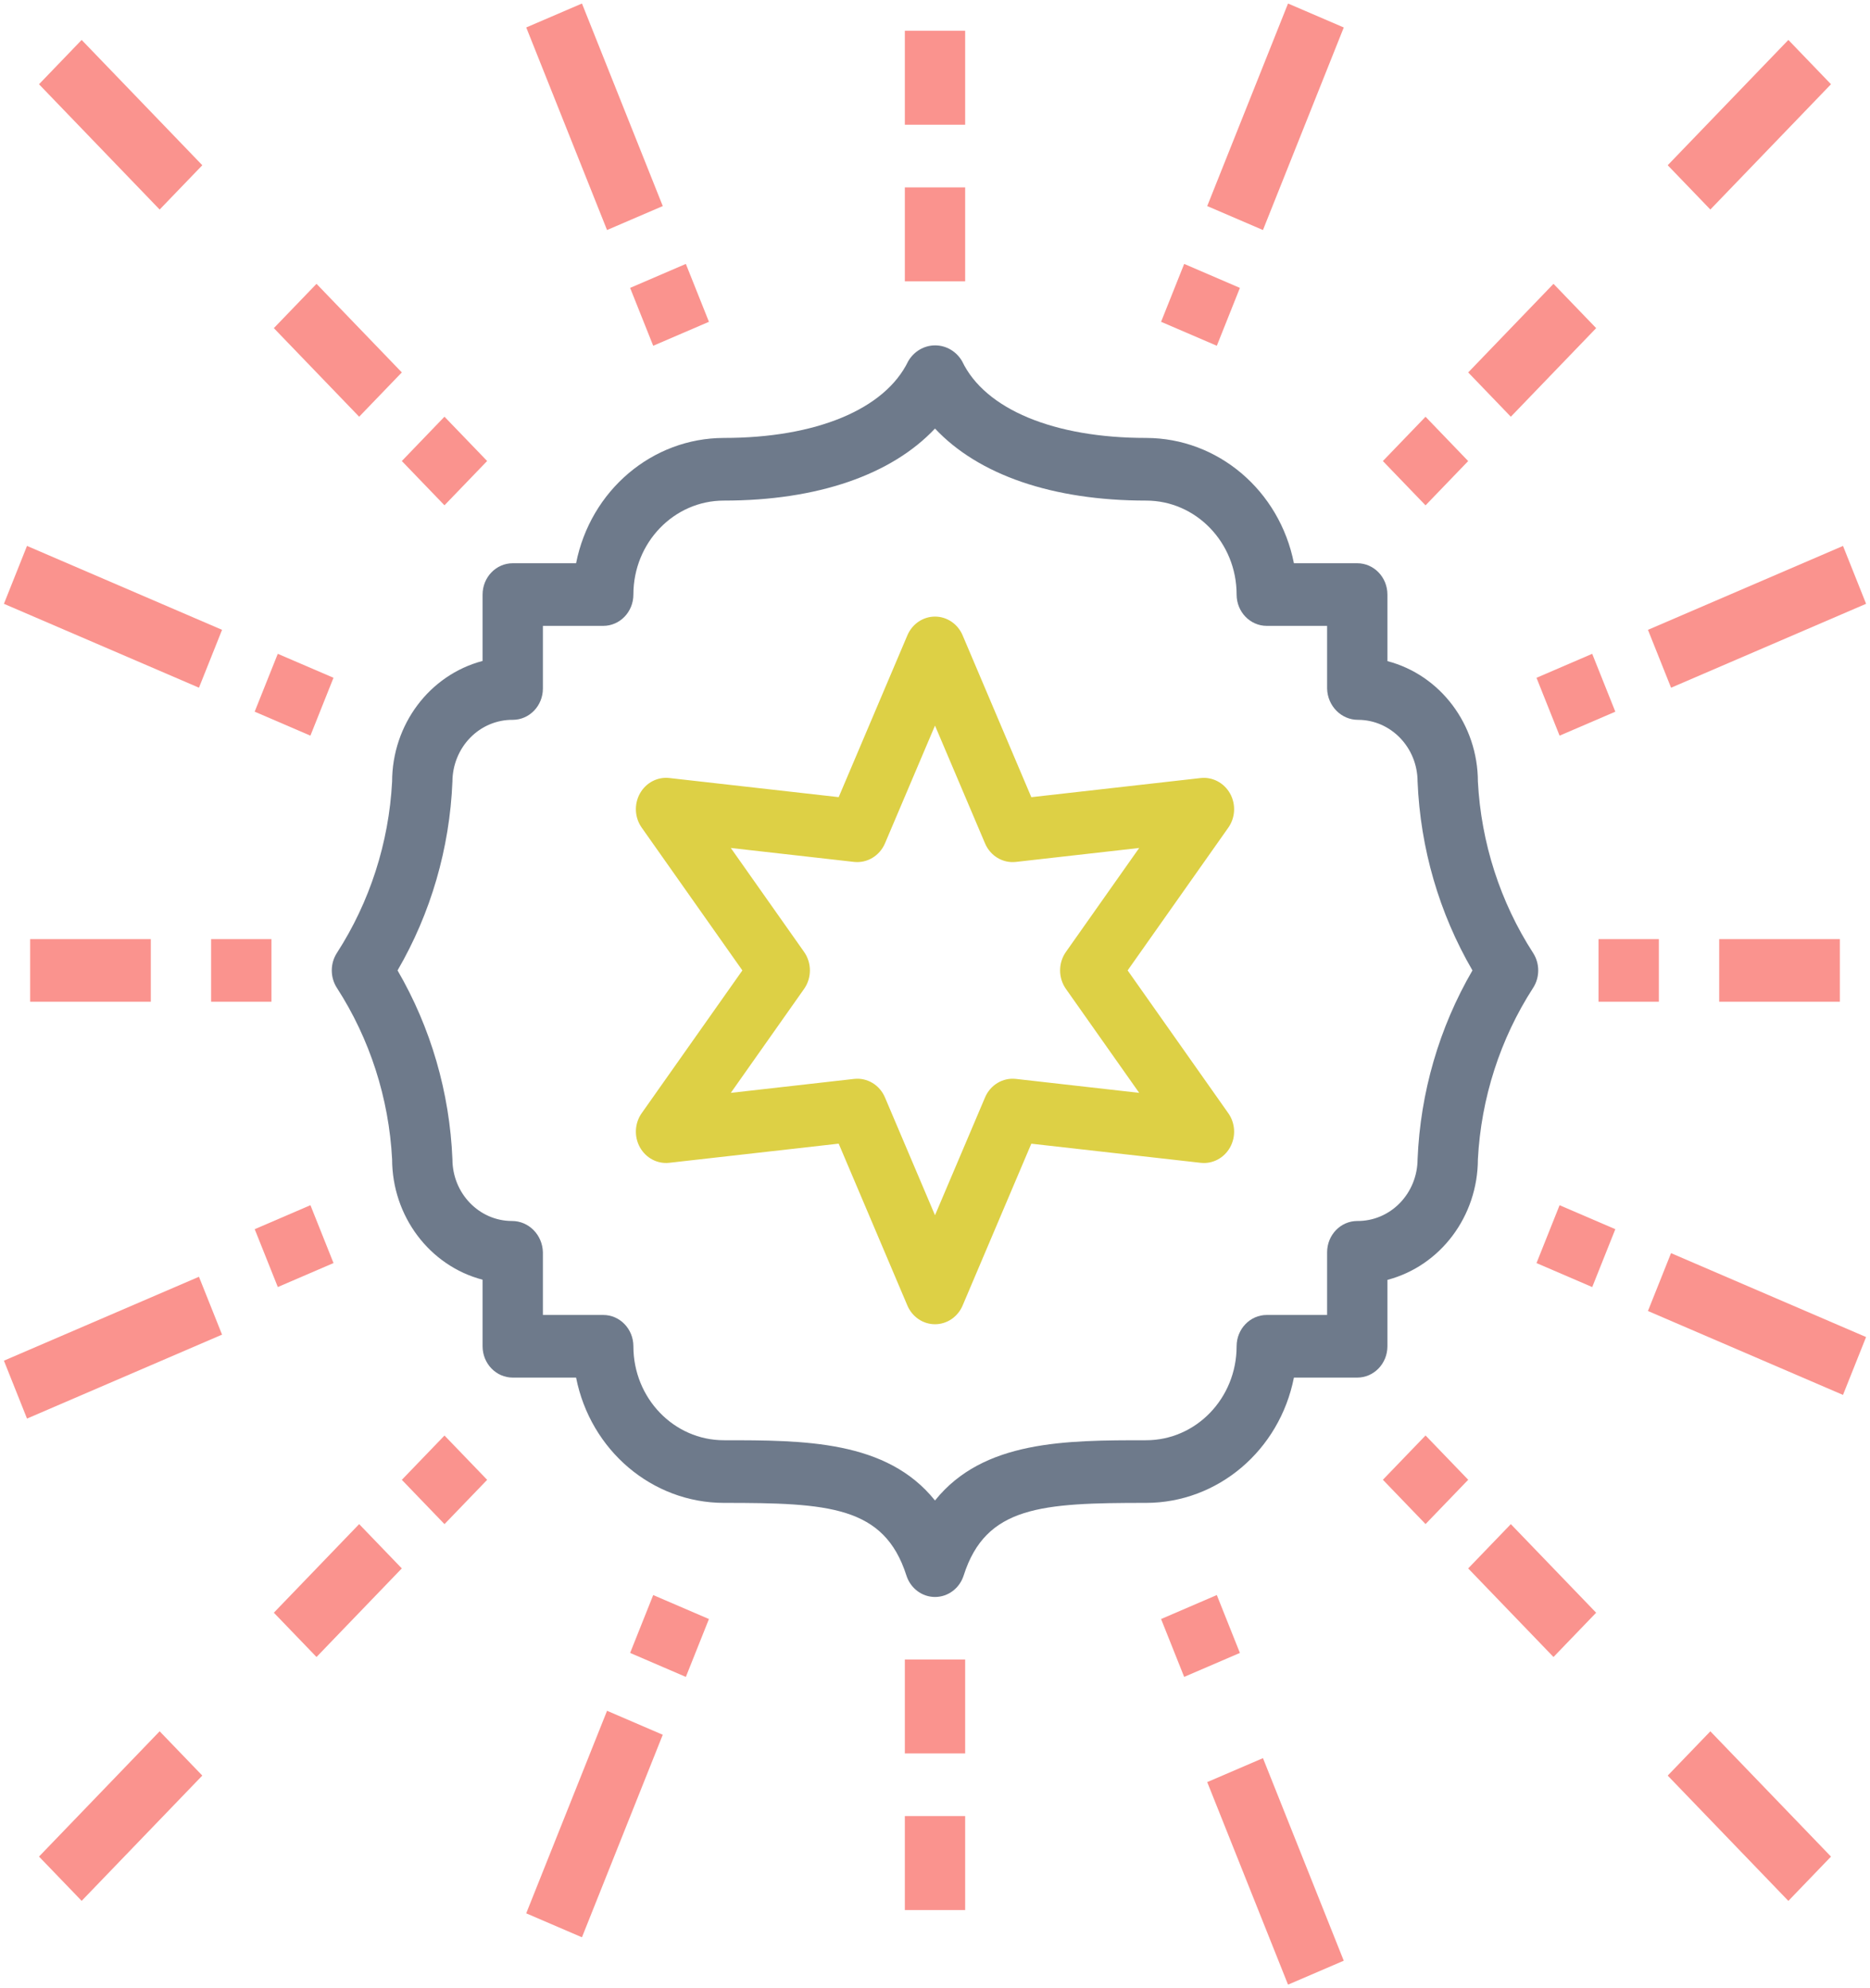 <?xml version="1.0" encoding="UTF-8"?>
<svg width="79px" height="84px" viewBox="0 0 79 84" version="1.1" xmlns="http://www.w3.org/2000/svg" xmlns:xlink="http://www.w3.org/1999/xlink">
    <!-- Generator: Sketch 55.1 (78136) - https://sketchapp.com -->
    <title>Branding black </title>
    <desc>Created with Sketch.</desc>
    <g id="TGP-DESKTOP-" stroke="none" stroke-width="1" fill="none" fill-rule="evenodd">
        <g id="VSA" transform="translate(-702, -1032)">
            <g id="Branding-black-" transform="translate(702, 1032)">
                <g id="Branding">
                    <g id="Group" fill-rule="nonzero">
                        <path d="M58.613,54.075 C60.859,53.482 62.432,51.384 62.435,48.977 C62.572,46.389 63.379,43.887 64.77,41.734 C65.055,41.29 65.055,40.71 64.77,40.266 C63.379,38.113 62.572,35.611 62.435,33.023 C62.432,30.618 60.858,28.522 58.613,27.932 L58.613,25.12 C58.613,24.389 58.042,23.797 57.339,23.797 L54.663,23.797 C54.054,20.718 51.446,18.507 48.419,18.503 C44.524,18.503 41.616,17.293 40.647,15.265 C40.407,14.848 39.974,14.592 39.506,14.592 C39.039,14.592 38.605,14.848 38.366,15.265 C37.384,17.293 34.476,18.503 30.581,18.503 C27.554,18.507 24.946,20.718 24.337,23.797 L21.661,23.797 C20.958,23.797 20.387,24.389 20.387,25.12 L20.387,27.925 C18.141,28.518 16.568,30.616 16.565,33.023 C16.428,35.611 15.621,38.113 14.23,40.266 C13.945,40.71 13.945,41.29 14.23,41.734 C15.621,43.887 16.428,46.389 16.565,48.977 C16.568,51.382 18.142,53.478 20.387,54.068 L20.387,56.88 C20.387,57.611 20.958,58.203 21.661,58.203 L24.337,58.203 C24.946,61.282 27.554,63.493 30.581,63.497 C35.001,63.497 37.35,63.629 38.291,66.561 C38.463,67.105 38.951,67.472 39.501,67.472 C40.052,67.472 40.54,67.105 40.712,66.561 C41.65,63.629 43.999,63.497 48.419,63.497 C51.446,63.493 54.054,61.282 54.663,58.203 L57.339,58.203 C58.042,58.203 58.613,57.611 58.613,56.88 L58.613,54.075 Z M57.339,51.587 C56.635,51.587 56.065,52.179 56.065,52.91 L56.065,55.557 L53.516,55.557 C52.812,55.557 52.242,56.149 52.242,56.88 C52.242,59.073 50.531,60.85 48.419,60.85 C45.029,60.85 41.539,60.85 39.5,63.396 C37.461,60.85 33.971,60.85 30.581,60.85 C28.469,60.85 26.758,59.073 26.758,56.88 C26.758,56.149 26.188,55.557 25.484,55.557 L22.935,55.557 L22.935,52.91 C22.918,52.172 22.336,51.584 21.626,51.587 C20.239,51.584 19.115,50.417 19.113,48.977 C18.997,46.158 18.2,43.415 16.795,41 C18.2,38.585 18.997,35.842 19.113,33.023 C19.116,32.325 19.387,31.658 19.865,31.168 C20.343,30.678 20.99,30.407 21.661,30.413 C22.365,30.413 22.935,29.821 22.935,29.09 L22.935,26.443 L25.484,26.443 C26.188,26.443 26.758,25.851 26.758,25.12 C26.758,22.927 28.469,21.15 30.581,21.15 C34.531,21.15 37.664,20.06 39.5,18.106 C41.336,20.064 44.469,21.15 48.419,21.15 C50.531,21.15 52.242,22.927 52.242,25.12 C52.242,25.851 52.812,26.443 53.516,26.443 L56.065,26.443 L56.065,29.09 C56.082,29.828 56.664,30.416 57.374,30.413 C58.761,30.416 59.885,31.583 59.887,33.023 C60.003,35.842 60.8,38.585 62.205,41 C60.8,43.415 60.003,46.158 59.887,48.977 C59.884,49.675 59.613,50.342 59.135,50.832 C58.657,51.322 58.01,51.593 57.339,51.587 Z" id="Shape" fill="#6E7A8B"></path>
                        <rect id="Rectangle" fill="#FA938E" x="38.226" y="7.917" width="2.548" height="3.97"></rect>
                        <polygon id="Rectangle" fill="#FA938E" transform="translate(73.903, 5.27) rotate(-45) translate(-73.903, -5.27) " points="70.254 4.041 77.602 3.902 77.552 6.499 70.205 6.638"></polygon>
                        <rect id="Rectangle" fill="#FA938E" x="72.629" y="39.677" width="5.097" height="2.647"></rect>
                        <rect id="Rectangle" fill="#FA938E" x="38.226" y="1.3" width="2.548" height="3.97"></rect>
                        <rect id="Rectangle" fill="#FA938E" x="67.532" y="39.677" width="2.548" height="2.647"></rect>
                        <polygon id="Rectangle" fill="#FA938E" transform="translate(66.576, 29.353) rotate(-22.508) translate(-66.576, -29.353) " points="65.312 28.054 67.874 28.019 67.84 30.652 65.277 30.686"></polygon>
                        <polygon id="Rectangle" fill="#FA938E" transform="translate(64.728, 14.799) rotate(-45) translate(-64.728, -14.799) " points="62.155 13.55 67.35 13.451 67.301 16.049 62.105 16.147"></polygon>
                        <polygon id="Rectangle" fill="#FA938E" transform="translate(60.223, 19.48) rotate(-45) translate(-60.223, -19.48) " points="58.949 18.205 61.547 18.156 61.497 20.754 58.9 20.803"></polygon>
                        <polygon id="Rectangle" fill="#FA938E" transform="translate(50.716, 12.88) rotate(-67.492) translate(-50.716, -12.88) " points="49.417 11.616 52.05 11.581 52.015 14.144 49.383 14.179"></polygon>
                        <polygon id="Rectangle" fill="#FA938E" transform="translate(74.228, 26.061) rotate(-22.508) translate(-74.228, -26.061) " points="69.76 24.805 78.73 24.684 78.695 27.316 69.726 27.438"></polygon>
                        <polygon id="Rectangle" fill="#FA938E" transform="translate(53.884, 4.934) rotate(-67.492) translate(-53.884, -4.934) " points="49.295 3.714 58.508 3.592 58.474 6.155 49.261 6.277"></polygon>
                        <polygon id="Rectangle" fill="#FA938E" transform="translate(5.097, 5.271) rotate(-45) translate(-5.097, -5.271) " points="3.868 1.622 6.466 1.572 6.327 8.92 3.729 8.969"></polygon>
                        <rect id="Rectangle" fill="#FA938E" x="1.274" y="39.677" width="5.097" height="2.647"></rect>
                        <rect id="Rectangle" fill="#FA938E" x="8.919" y="39.677" width="2.548" height="2.647"></rect>
                        <polygon id="Rectangle" fill="#FA938E" transform="translate(12.424, 29.352) rotate(-67.497) translate(-12.424, -29.352) " points="11.125 28.088 13.757 28.054 13.723 30.616 11.09 30.651"></polygon>
                        <polygon id="Rectangle" fill="#FA938E" transform="translate(14.272, 14.799) rotate(-45) translate(-14.272, -14.799) " points="13.022 12.226 15.62 12.177 15.522 17.372 12.924 17.421"></polygon>
                        <polygon id="Rectangle" fill="#FA938E" transform="translate(18.777, 19.478) rotate(-45) translate(-18.777, -19.478) " points="17.503 18.204 20.101 18.154 20.052 20.752 17.454 20.801"></polygon>
                        <polygon id="Rectangle" fill="#FA938E" transform="translate(28.285, 12.88) rotate(-22.508) translate(-28.285, -12.88) " points="27.021 11.581 29.584 11.546 29.549 14.179 26.986 14.213"></polygon>
                        <polygon id="Rectangle" fill="#FA938E" transform="translate(4.773, 26.06) rotate(-67.499) translate(-4.773, -26.06) " points="3.517 21.593 6.15 21.558 6.028 30.528 3.396 30.562"></polygon>
                        <polygon id="Rectangle" fill="#FA938E" transform="translate(25.115, 4.933) rotate(-22.501) translate(-25.115, -4.933) " points="23.895 0.344 26.457 0.31 26.336 9.523 23.773 9.557"></polygon>
                        <rect id="Rectangle" fill="#FA938E" x="38.226" y="70.113" width="2.548" height="3.97"></rect>
                        <polygon id="Rectangle" fill="#FA938E" transform="translate(73.903, 76.73) rotate(-45) translate(-73.903, -76.73) " points="72.674 73.081 75.271 73.032 75.132 80.379 72.535 80.429"></polygon>
                        <rect id="Rectangle" fill="#FA938E" x="38.226" y="76.73" width="2.548" height="3.97"></rect>
                        <polygon id="Rectangle" fill="#FA938E" transform="translate(66.576, 52.649) rotate(-67.497) translate(-66.576, -52.649) " points="65.277 51.385 67.909 51.35 67.875 53.913 65.242 53.948"></polygon>
                        <polygon id="Rectangle" fill="#FA938E" transform="translate(64.728, 67.201) rotate(-45) translate(-64.728, -67.201) " points="63.478 64.628 66.075 64.579 65.977 69.774 63.38 69.823"></polygon>
                        <polygon id="Rectangle" fill="#FA938E" transform="translate(60.223, 62.52) rotate(-45) translate(-60.223, -62.52) " points="58.949 61.246 61.547 61.197 61.498 63.795 58.9 63.844"></polygon>
                        <polygon id="Rectangle" fill="#FA938E" transform="translate(50.716, 69.12) rotate(-22.508) translate(-50.716, -69.12) " points="49.452 67.821 52.015 67.786 51.98 70.419 49.417 70.453"></polygon>
                        <polygon id="Rectangle" fill="#FA938E" transform="translate(74.227, 55.94) rotate(-67.499) translate(-74.227, -55.94) " points="72.972 51.472 75.604 51.438 75.482 60.407 72.85 60.442"></polygon>
                        <polygon id="Rectangle" fill="#FA938E" transform="translate(53.885, 79.067) rotate(-22.501) translate(-53.885, -79.067) " points="52.664 74.477 55.227 74.443 55.105 83.656 52.543 83.69"></polygon>
                        <polygon id="Rectangle" fill="#FA938E" transform="translate(5.097, 76.729) rotate(-45) translate(-5.097, -76.729) " points="1.448 75.5 8.795 75.361 8.746 77.958 1.399 78.097"></polygon>
                        <polygon id="Rectangle" fill="#FA938E" transform="translate(12.425, 52.648) rotate(-22.508) translate(-12.425, -52.648) " points="11.161 51.35 13.724 51.315 13.689 53.947 11.127 53.982"></polygon>
                        <polygon id="Rectangle" fill="#FA938E" transform="translate(14.272, 67.201) rotate(-45) translate(-14.272, -67.201) " points="11.699 65.951 16.894 65.853 16.845 68.45 11.65 68.549"></polygon>
                        <polygon id="Rectangle" fill="#FA938E" transform="translate(18.778, 62.522) rotate(-45) translate(-18.778, -62.522) " points="17.503 61.248 20.101 61.199 20.052 63.797 17.454 63.846"></polygon>
                        <polygon id="Rectangle" fill="#FA938E" transform="translate(28.285, 69.12) rotate(-67.492) translate(-28.285, -69.12) " points="26.986 67.856 29.618 67.821 29.584 70.384 26.951 70.419"></polygon>
                        <polygon id="Rectangle" fill="#FA938E" transform="translate(4.773, 56.939) rotate(-22.508) translate(-4.773, -56.939) " points="0.306 55.683 9.275 55.562 9.241 58.194 0.271 58.316"></polygon>
                        <polygon id="Rectangle" fill="#FA938E" transform="translate(25.115, 77.066) rotate(-67.492) translate(-25.115, -77.066) " points="20.526 75.845 29.739 75.724 29.704 78.286 20.492 78.408"></polygon>
                        <path d="M51.965,33.526 C51.711,33.074 51.226,32.818 50.724,32.872 L43.569,33.681 L40.666,26.84 C40.462,26.361 40.005,26.051 39.5,26.051 C38.995,26.051 38.538,26.361 38.334,26.84 L35.431,33.679 L28.276,32.871 C27.774,32.814 27.287,33.071 27.034,33.525 C26.782,33.979 26.811,34.545 27.11,34.968 L31.362,41 L27.11,47.03 C26.811,47.454 26.782,48.02 27.034,48.474 C27.287,48.928 27.774,49.185 28.276,49.128 L35.431,48.319 L38.334,55.16 C38.538,55.639 38.995,55.949 39.5,55.949 C40.005,55.949 40.462,55.639 40.666,55.16 L43.569,48.321 L50.724,49.129 C51.226,49.186 51.713,48.929 51.966,48.475 C52.218,48.021 52.189,47.455 51.89,47.032 L47.638,41 L51.89,34.97 C52.189,34.546 52.218,33.98 51.965,33.526 L51.965,33.526 Z M45.031,40.218 C44.703,40.684 44.703,41.316 45.031,41.782 L48.126,46.173 L42.917,45.584 C42.365,45.522 41.838,45.838 41.614,46.366 L39.5,51.344 L37.386,46.366 C37.162,45.838 36.635,45.522 36.083,45.584 L30.874,46.173 L33.969,41.782 C34.297,41.316 34.297,40.684 33.969,40.218 L30.874,35.827 L36.083,36.416 C36.634,36.475 37.16,36.159 37.386,35.634 L39.5,30.656 L41.614,35.634 C41.838,36.162 42.365,36.478 42.917,36.416 L48.126,35.827 L45.031,40.218 Z" id="Shape" fill="#DDD045"></path>
                    </g>
                </g>
            </g>
        </g>
    </g>
</svg>